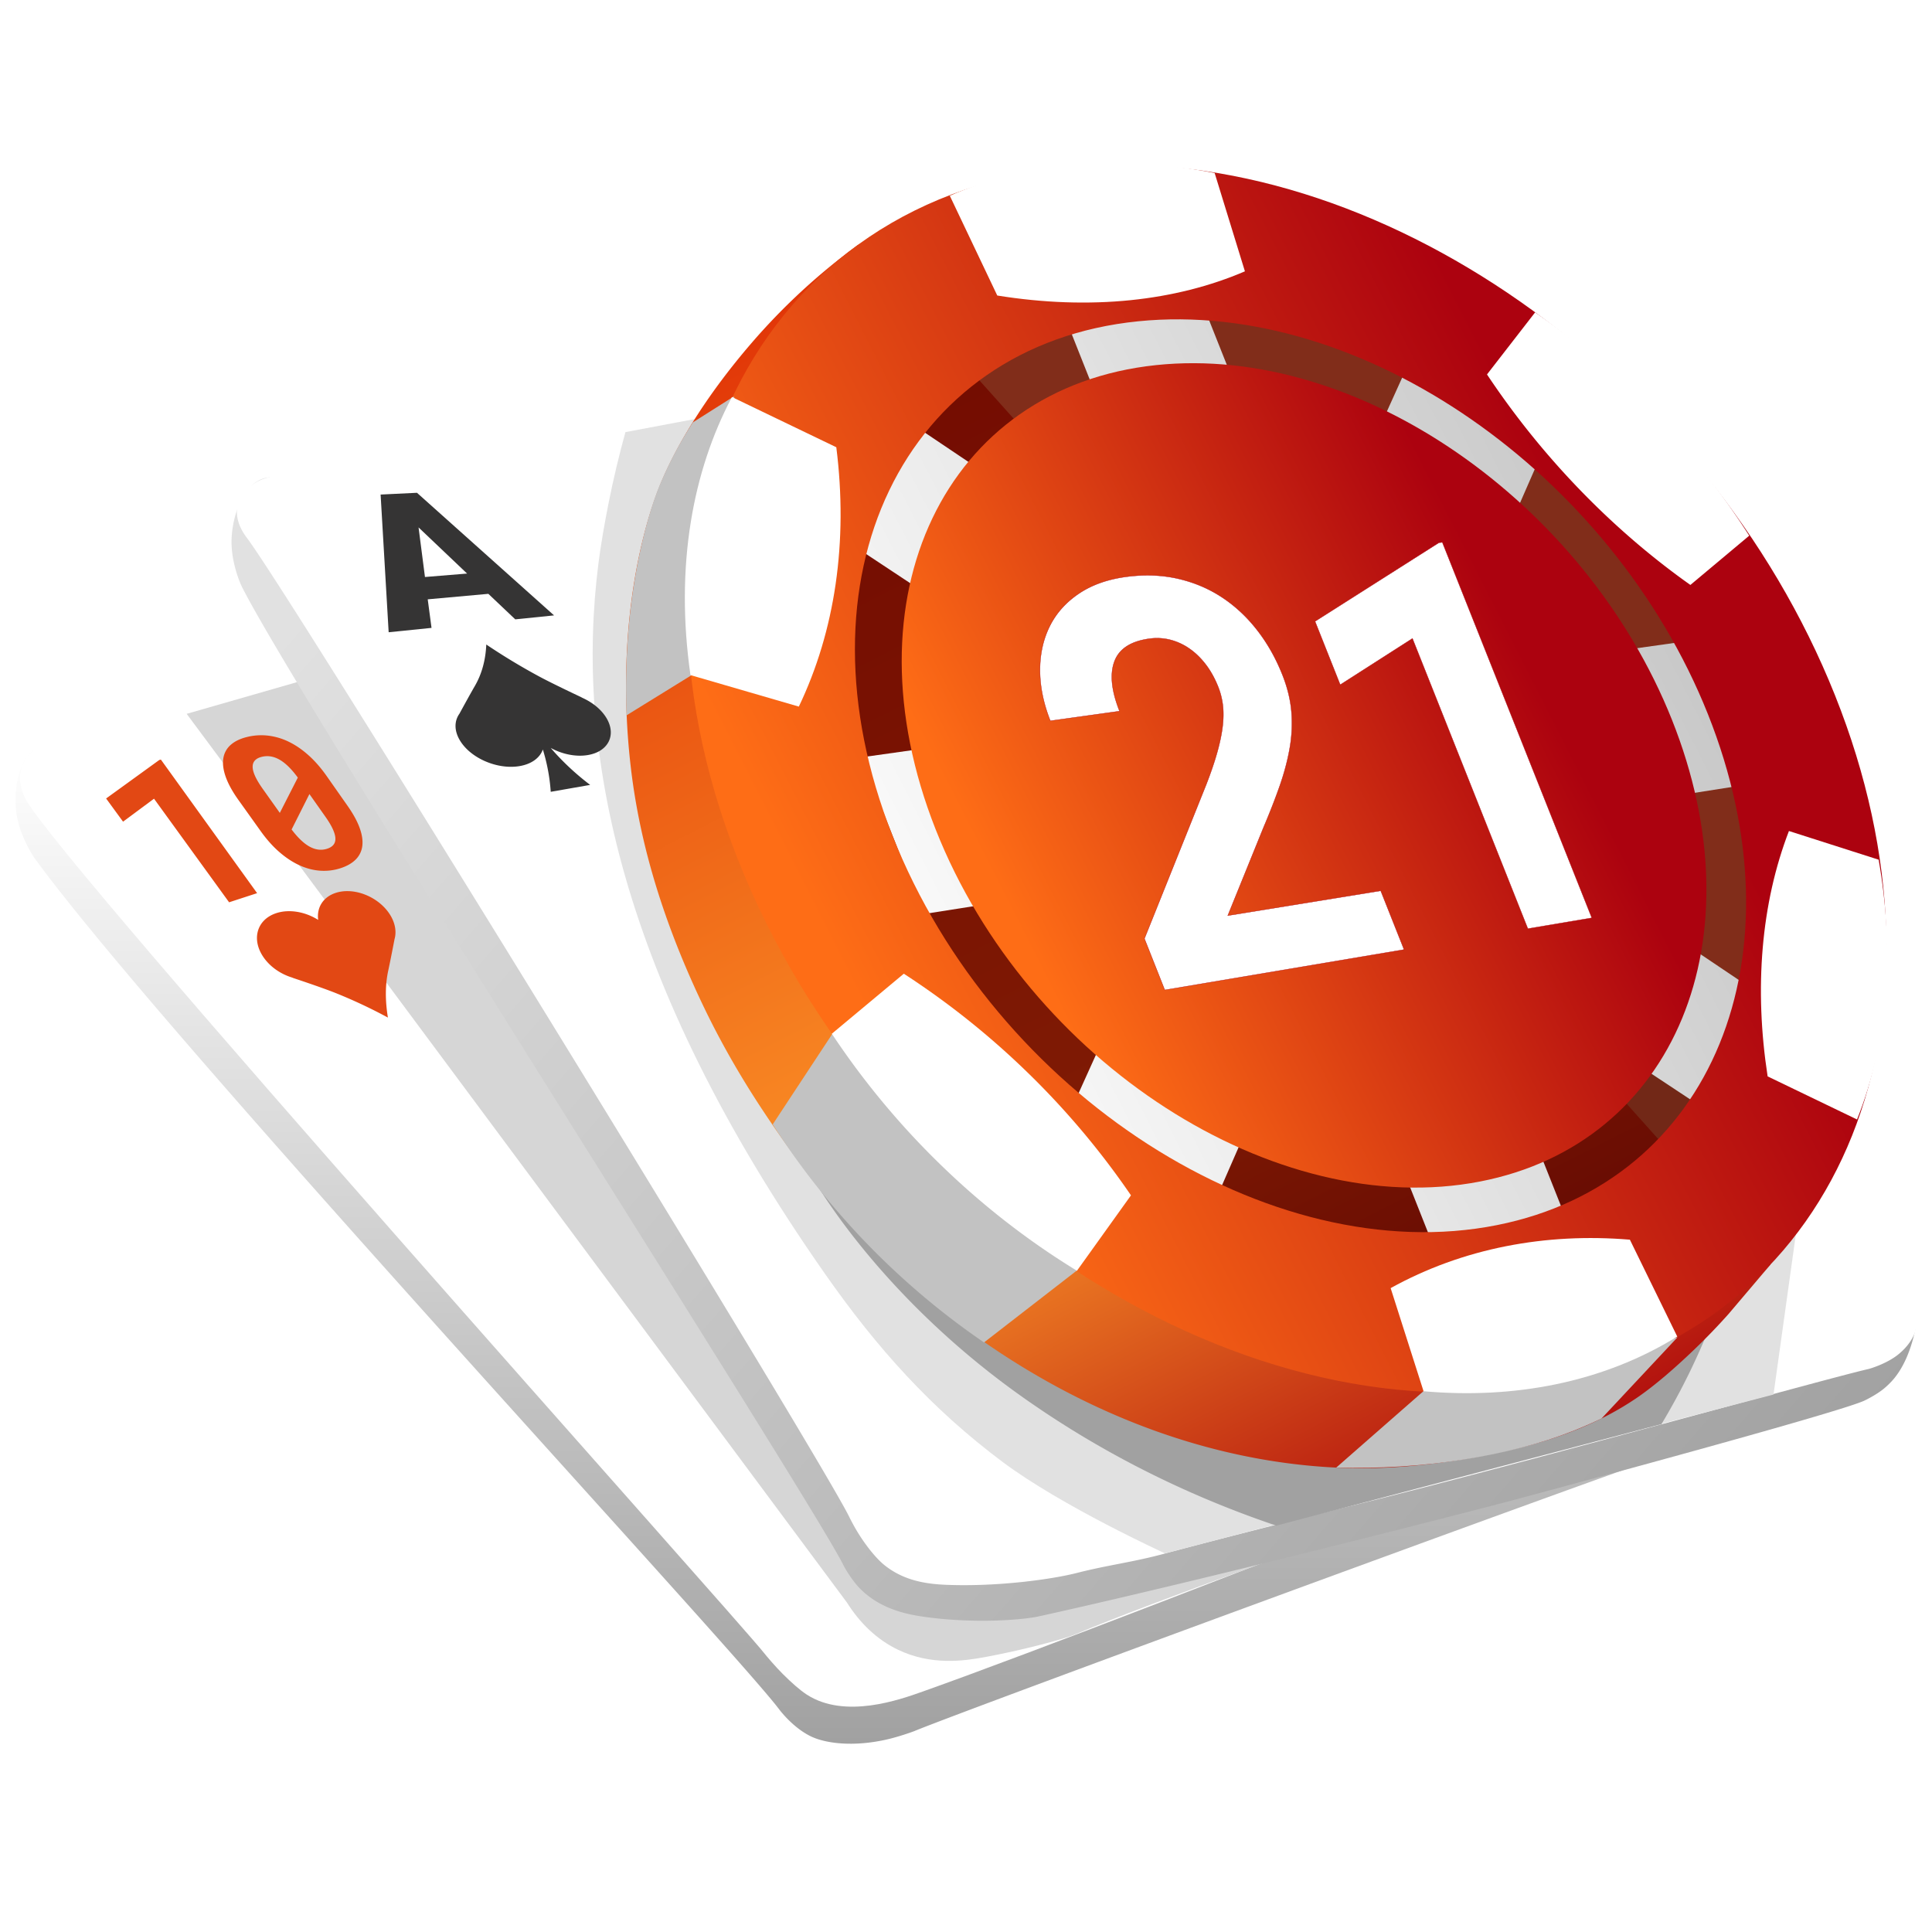 <svg id="лого" xmlns="http://www.w3.org/2000/svg" xmlns:xlink="http://www.w3.org/1999/xlink" width="3171" height="3171" viewBox="0 0 6342 6342"><defs><linearGradient id="linear-gradient" x1="2988.391" y1="5724" x2="2988.391" y2="2443.13" gradientUnits="userSpaceOnUse"><stop offset="0" stop-color="#a1a1a1"/><stop offset="1" stop-color="#fff"/></linearGradient><linearGradient id="linear-gradient-2" x1="5682.842" y1="5320.25" x2="1365.038" y2="1566.84" gradientUnits="userSpaceOnUse"><stop offset="0" stop-color="#a1a1a1"/><stop offset="1" stop-color="#e1e1e1"/></linearGradient><linearGradient id="linear-gradient-3" x1="4956.573" y1="4819.56" x2="2910.337" y2="803.594" gradientUnits="userSpaceOnUse"><stop offset="0" stop-color="#b2110e"/><stop offset=".366" stop-color="#fc9628"/><stop offset="1" stop-color="#e13507"/></linearGradient><linearGradient id="linear-gradient-4" x1="2812.53" y1="3291.821" x2="5747.03" y2="1796.619" gradientUnits="userSpaceOnUse"><stop offset="0" stop-color="#fff"/><stop offset="1" stop-color="#c2c2c2"/></linearGradient><linearGradient id="linear-gradient-5" x1="2256.06" y1="3558.821" x2="6192.47" y2="1553.12" gradientUnits="userSpaceOnUse"><stop offset="0" stop-color="#fe6d16"/><stop offset=".142" stop-color="#fe6d16"/><stop offset=".776" stop-color="#ac020f"/><stop offset="1" stop-color="#ac020f"/></linearGradient><linearGradient id="linear-gradient-6" x1="2959.94" y1="3218.309" x2="5601.53" y2="1872.351" xlink:href="#linear-gradient-5"/><filter id="filter" x="2720.22" y="967.563" width="3086.59" height="3161.497" filterUnits="userSpaceOnUse"><feGaussianBlur result="blur" stdDeviation="15.811" in="SourceAlpha"/><feFlood result="flood" flood-color="#1e1f1e" flood-opacity=".52"/><feComposite result="composite" operator="out" in2="blur"/><feOffset result="offset" dx="-16"/><feComposite result="composite-2" operator="in" in2="SourceAlpha"/><feBlend result="blend" mode="multiply" in2="SourceGraphic"/></filter><style>.cls-14,.cls-2,.cls-7{fill-rule:evenodd}.cls-2{fill:#fff}.cls-7{fill:#353434}.cls-14{fill:#c2c2c2}</style></defs><path id="Фигура_2" data-name="Фигура 2" d="M207.4 2447.09s-48.628-12.17-83.737 6.16c-61.7 32.21-78.974 133.22-70.737 208.38 8.016 73.13 50.813 141.89 60.089 154.68C532 3393.63 2403.53 5406.18 2557.35 5610.67c9.72 12.92 51.19 63.83 105.78 89.77 44.6 21.2 135.14 36.05 252.15 8.61 32.68-7.66 74.92-21.96 87.33-27.05 186.06-76.41 2182.76-809 2450.12-900.18 82.18-28.03 281.84-144.64 343.84-184.76a279.437 279.437 0 0059.3-51.11 273.423 273.423 0 0020.26-26.63c33.19-49.68 47.39-118.77 49.62-185.01Q3066.57 3390.7 207.4 2447.09z" fill="url(#linear-gradient)" fill-rule="evenodd"/><path id="Фигура_1" data-name="Фигура 1" class="cls-2" d="M85.094 2624.84c-7.877-14.42-23.759-50.12-18.45-86.08 4.3-29.16 20.508-57.7 44.279-76.24 29.433-22.96 68.778-25.47 76.259-25.83 135.784-6.57 1252.008-311.93 1637.108-416.88l2944.57 2865.31c-584.57 231.26-1382.99 540.8-1740.42 667.75-74.06 26.31-254.55 91.23-380.07 9.84-23.29-15.1-50.94-40.03-78.72-67.64-23.5-23.36-53.14-58.26-61.49-68.86-92.23-117.03-2303.393-2582.27-2423.066-2801.37z"/><path id="Фигура_1-2" data-name="Фигура 1" d="M612.755 2343.23q605.768-174.015 1211.535-348.02l3004.84 2888.68c-427.2 154.88-1051.12 375.99-1298.86 480.83-40.35 17.08-182.96 54.01-297.66 75.02-68.33 12.51-175.78 28.21-285.35-24.6-69.29-33.39-124.74-87.44-167.28-154.95Q1696.365 3801.71 612.755 2343.23z" fill="#d6d6d6" fill-rule="evenodd"/><path id="Фигура_2-2" data-name="Фигура 2" d="M947.31 1578.33s-46.039-19.83-83.639-7.38c-66.078 21.87-99.365 118.8-103.318 194.3-3.847 73.48 25.685 144.95 34.439 162.32C983.49 2302.14 2665.36 4927.41 2768.91 5138.45c4.18 8.52 28.61 51.28 56.58 78.7 56.6 55.5 127.06 77.85 196.8 88.54 158.11 24.25 325.6 13.86 388.67 0 358.61-78.81 1015.49-240.33 1537.48-376.3 289.18-77.62 1078.23-290.85 1169.71-330.8 7.26-3.17 43.09-21.17 66.74-40.92a273.551 273.551 0 0024.28-23.03c40.75-43.7 65.87-109.6 78.72-174.62Q3617.59 2969.175 947.31 1578.33z" fill="url(#linear-gradient-2)" fill-rule="evenodd"/><path id="Фигура_1-3" data-name="Фигура 1" class="cls-2" d="M812.012 1767.71c-8.371-11.2-40.66-52.72-33.209-100.84 3.329-21.5 14.869-43.56 35.669-63.95 33.661-33 76.518-41.28 142.678-46.73 19.409-1.6 46.14-3.7 55.35-3.69 106.07.15 908.59-96.48 1451.38-212.74 510.54-109.37 1186.64-253.87 1313.62-317.28 6.15-3.07 90.55-36.945 162.35-36.893 35.46.026 67.92 6.2 98.4 22.133 36.72 19.19 59.73 47.76 71.34 63.95 45.48 63.42 156.51 219.51 180.81 277.92 172.02 413.62 1457.77 2217.01 1719.51 2519.76 51.27 59.3 210.73 302.6 246 356.62a237.186 237.186 0 0119.68 38.13c18.22 45.33 17.3 84.52 12.3 103.3-5.22 19.58-21.4 50.22-56.58 78.7-36.6 29.62-90.13 46.07-98.4 47.96-142.4 32.5-1107.17 302.81-1691.22 447.63-152.9 37.91-450.46 112.88-624.83 159.87-97.28 26.21-182.86 36.42-280.44 61.48-81.17 20.85-259.11 46.05-429.26 39.35-68.27-2.68-140.39-14.16-202.95-63.94-25.26-20.1-58.75-59.73-88.56-108.22-10.43-16.96-22.45-39.67-27.06-49.19-95.51-197.48-1822.737-3007.47-1976.578-3213.33z"/><path id="Фигура_5" data-name="Фигура 5" d="M2053.06 1418.46c-21.57 78.06-39.96 155.6-55.79 235.19-13.35 67.17-25.28 136.6-32.77 195.22-77.36 606.2 64.81 1362.03 742.91 2331.6 171.88 245.76 350.93 444.74 585.47 619.8 193.75 144.61 531.36 298.83 531.36 298.83q998.73-260.715 1997.48-521.42 65.8-471.6 131.61-943.21-1747.8-1146.135-3495.6-2292.26-202.33 38.13-404.67 76.25z" fill="#e1e1e1" fill-rule="evenodd"/><path id="Фигура_5_копия" data-name="Фигура 5 копия" d="M2924.47 2379.61c-299.83 369.36-462.94 841.15-348.67 1290.52 40.41 158.86 303.4 575.85 772.43 910.01 255.32 181.9 537.27 325.21 841.31 427.95q632.205-166.62 1264.42-333.26a2208.218 2208.218 0 00274.29-713.25q-1256.025-820.86-2512.03-1641.72z" fill="#a1a1a1" fill-rule="evenodd"/><g id="А_пики" data-name="А пики"><path id="пики" class="cls-7" d="M1928.72 2478.69c-39.47 6.39-83.9-3.26-120.92-23.51q12.135 14.19 25.2 28.04a852.864 852.864 0 00104.28 93.33l-129.43 22.65a599.022 599.022 0 00-17.16-107.81c-2.61-10.37-5.53-20.74-8.69-31.1-9.72 27.28-36.9 48.12-77.54 54.7-72.64 11.76-160.56-26.34-195.24-85.37-18.85-32.09-17.81-63.31-1.1-86.72 4.47-8.22 34.28-62.94 50.35-90.57 23.4-40.23 35.58-85.84 37.81-136.65q83.79 56.415 172.92 104.53c46.13 24.91 138.25 68.15 138.25 68.15l4.34 2.4c33.89 15.26 63.22 39.09 79.78 67.62 32.29 55.63 4.6 109.39-62.85 120.31z"/><path id="а" class="cls-7" d="M1691.39 2033.09l127.38-12.98-450-402.47-119.36 5.8 26.41 452.01 140.7-14.34-12.46-93.74 199-18.03zm-317.43-301.76l159.31 151.45-138.3 11.31z"/></g><path id="_10" data-name="10" d="M1295.1 3082.97c-.53 2.77-13.33 69.49-20.62 103.1-10.18 46.94-10.28 98.41-1.12 154.22a1665.715 1665.715 0 00-169.33-79.65c-46.61-18.83-141.221-50.07-141.221-50.07s-1.57-.65-4.056-1.69c-35.853-10.97-69.521-33.16-91.708-63.74-42.976-59.24-25.233-125.44 38.512-147.17 43.435-14.81 96.763-4.93 138.923 21.71-5.29-39.24 14.91-74.17 56.22-88.25 58.2-19.85 136.27 9.41 175.32 64.75 20.73 29.38 26.61 60.67 19.08 86.79zm-126.68-262.32q-18 18.645-50 29.14a175.846 175.846 0 01-65.76 8.47q-33.96-2.025-67.62-16.95-33.823-15.015-66.586-43.1-32.881-28.185-62.451-69.57l-73.3-102.6q-29.847-41.775-41.973-76.49-12.094-34.665-7.516-61.11a73.288 73.288 0 0124.888-44q20.184-17.535 54.567-25.64a194.3 194.3 0 0169.038-3.8 211.83 211.83 0 0167.58 20.58q32.993 16.215 64.2 44.33 31.11 28.005 59.02 67.82l68.62 97.82q27.66 39.45 39.48 72.24 11.835 32.835 8.76 58.54a74.969 74.969 0 01-20.947 44.32zm-250.426-326.74q-29.154-16.815-58.851-9.45-30.234 7.545-29.788 33.3.5 25.815 32.918 71.47l56.264 79.2 59.1-115.85q-30.63-41.925-59.643-58.67zm182.946 257.45q-1.305-25.755-32.65-70.21l-52.56-74.54-58.5 116.28q31.064 41.13 59.752 56.64 28.545 15.45 56.44 6.68 28.878-9.045 27.518-34.85zm-348.885 210.52l-246.464-340.06-101.637 75.42-55.623-76.12 174.647-126.43 5.186-1.23 315.865 438.44z" fill="#e24814" fill-rule="evenodd"/><g id="ФИШКА"><path id="Фигура_3" data-name="Фигура 3" d="M5811.88 4150.96q-68.88 81.165-137.75 162.33a2045.197 2045.197 0 01-105.51 109.88c-68.11 65.89-136.78 125.37-195.84 165.58-118.91 80.95-254.69 133.25-394.82 166.02-193.24 45.18-391.32 72.84-594.08 62.71-420.22-20.97-827.59-179.71-1180.79-431.64-229.28-163.54-471.09-393.9-704.71-749.25q-110.835-168.6-191.94-339.08c-141.63-297.5-209.89-553.86-236.16-782.12-48.6-422.4 27.46-767.42 107.01-948.13 57.56-130.77 152.37-281.36 287.82-439.02a2072.327 2072.327 0 01351.77-324.655q1497.51 1673.693 2995 3347.375z" fill="url(#linear-gradient-3)" fill-rule="evenodd"/><path id="Эллипс_1_копия" data-name="Эллипс 1 копия" d="M3705.47 973.944c773.54-75.525 1637.49 529.686 1968.97 1360.426 333.35 835.44 17.62 1618.69-726.61 1769.43-785.7 159.14-1743.18-450.51-2097.7-1348.78-352.84-894.03 39.62-1701.43 855.34-1781.076z" fill="#812d1a" filter="url(#filter)" fill-rule="evenodd"/><g id="МЕТКИ_ВНУТРЕННИЕ" data-name="МЕТКИ ВНУТРЕННИЕ"><path id="Прямоугольник_2" data-name="Прямоугольник 2" d="M3501.17 1054.12l451.15-44.89 105.44 265.41-449.84 48.64zM4593.31 3807.9l437.68-83.51 106.28 267.5-436.36 87.34zm725.42-1672.41l224.28-31.56 188.37 472.14-223.04 35.07zm-2490.46 350.44l262.09-36.88 201.75 510.53-260.67 40.98zm1787.72-1275.48l433.6 303.16-88.73 203.18-436.84-302.97zm-988.03 2184.83l468.79 300.07-99.59 228.01-472.52-299.61zm1886.85-308.18l232.22 156.17-156.96 393.28-235.39-155.78zM3008.39 1401.55l257.68 173.29-192.05 396.55-261.49-173.06z" fill="url(#linear-gradient-4)" fill-rule="evenodd"/></g><path id="Эллипс_1" data-name="Эллипс 1" d="M5118.08 4534.08c-1005.84 218.9-2242.27-561.62-2697.03-1715.8-452.47-1148.37 60.48-2182.712 1114.43-2271.192 982.73-82.5 2069.03 686.432 2487.88 1734.732 422.12 1056.49 29.66 2048.8-905.28 2252.26zm488.21-2190.15C5291.82 1555.62 4471.11 981.014 3736.94 1054.6c-770.95 77.28-1141.5 841.57-807.36 1687.95 335.65 850.18 1240.98 1427.43 1985 1278.87 707.45-141.26 1008.01-884.58 691.71-1677.49z" fill="url(#linear-gradient-5)" fill-rule="evenodd"/><path id="Эллипс_1_копия_2" data-name="Эллипс 1 копия 2" d="M3795.15 1198.48c664.06-69.65 1408.48 450.2 1693.17 1164.2 286.33 718.12 12.47 1390.7-629.42 1515.69-670.73 130.59-1484.91-389.66-1787.5-1155.67-301.21-762.54 30.79-1451.53 723.75-1524.22z" fill="url(#linear-gradient-6)" fill-rule="evenodd"/><path id="Фигура_4" data-name="Фигура 4" class="cls-14" d="M3536.42 4169.41q-188.8-197.385-377.6-394.75-212.79-191.235-425.58-382.46-98.4 149.415-196.79 298.83a2497.874 2497.874 0 00693.7 715.72q153.135-118.68 306.27-237.34z"/><path id="Фигура_4-2" data-name="Фигура 4" class="cls-14" d="M5506.85 4389.53l-518.58 136.96-314.12 38.89q-143.91 126.06-287.81 252.1c140.36 3.86 279.07-4.55 414.5-25.82 139.81-21.96 260.22-53.88 360.38-93.46 32.71-12.93 64.31-26.7 95.94-41.81q124.845-133.44 249.69-266.86z"/><path id="Фигура_4-3" data-name="Фигура 4" class="cls-14" d="M2275.69 2212.88c62.11-69.88 111.49-148.22 146.37-233.66 88.35-216.41 75.24-457.63-13.53-677.59q-67.035 42.435-134.07 84.86a1270.287 1270.287 0 00-107.01 201.67c-43.27 102.94-86.34 276.35-103.32 466.08a2306.545 2306.545 0 00-7.38 293.91z"/><g id="МЕТКИ_ВНЕШНИЕ" data-name="МЕТКИ ВНЕШНИЕ"><path id="Прямоугольник_3" data-name="Прямоугольник 3" class="cls-2" d="M4564.94 4228.4c117.25-64.92 244.34-110.99 378.84-137.59 131.02-25.91 267.29-33 406.48-21.41q77.775 159.03 155.51 317.97c-120 74.22-254.57 127.14-400.71 157.14-136.82 28.08-281.77 35.66-432.09 22.39q-54.06-169.395-108.03-338.5z"/><path id="Прямоугольник_3-2" data-name="Прямоугольник 3" class="cls-2" d="M3273.63 970.092c151.99 24.379 298.68 29.42 437.47 15.262 135.19-13.789 261.02-45.6 375.48-94.67q-49.725-161.541-99.37-322.791c-161.27-31.692-319.52-40.626-470.93-26.214-141.75 13.49-275.47 47.236-398.47 100.8z"/><path id="Прямоугольник_3-3" data-name="Прямоугольник 3" class="cls-2" d="M2966.87 3196.3a2655.108 2655.108 0 01413.88 331.76 2631.185 2631.185 0 01331.78 395.79q-88.185 123.09-177.33 247.54c-162.96-99.5-316.57-219.48-456.77-357.06a2616.956 2616.956 0 01-347.86-420.96q118.875-99.135 236.3-197.07z"/><path id="Прямоугольник_3-4" data-name="Прямоугольник 3" class="cls-2" d="M4881.25 1229.12a2687.459 2687.459 0 00308.56 382.53c111.88 115.3 232.33 218.74 359.08 308.5q97.095-81.3 193.12-161.71a2617.231 2617.231 0 00-328.49-414.47 2581.572 2581.572 0 00-374.32-318.59q-78.57 101.355-157.95 203.74z"/><path id="Прямоугольник_3-5" data-name="Прямоугольник 3" class="cls-2" d="M2745.26 1468.13c19.5 154.64 18.77 305.4-2.31 449.78-20.82 142.53-61.21 277.12-120.7 401.58l-355.71-103.4c-25.11-174.98-24.6-344.64 1.4-504.62 24-147.63 69.31-284.59 134.76-408.17q172.155 82.83 342.56 164.83z"/><path id="Прямоугольник_3-6" data-name="Прямоугольник 3" class="cls-2" d="M5872.37 2727.89c-45.4 117.9-74.31 246.61-86.02 383.74-11.55 135.33-6.19 276.75 16.08 421.69q147.435 71.085 293.48 141.49c52.24-130.46 84.04-272.5 94.84-422.85 9.97-138.82 1.91-282.99-23.9-429.91q-146.475-46.83-294.48-94.16z"/></g><path id="_21" data-name="21" d="M4532.32 2924.13l-502.05 81.48 116.89-288.25q30.78-72.2 53.43-136.87 22.62-64.53 33.1-124.78a468.2 468.2 0 005.55-119.32q-4.9-59.115-29.6-121.34-32.6-82.08-83-146.76-50.475-64.74-114.97-107.32-64.635-42.66-143.1-60.95-78.72-18.33-167.62-7.14-93.285 11.76-157.6 54.43-64.5 42.84-96.92 107.24-32.46 64.56-32.54 145.08-.06 80.64 33.93 166.55l227.15-31.74q-40.05-101.1-16.64-163.51 23.34-62.235 115.73-74.49a177.5 177.5 0 0167.61 3.88 193.371 193.371 0 0162.58 28.8q29.415 20.355 53.64 51.9 24.21 31.56 41.12 74.17a240.044 240.044 0 0115.15 60.34q3.78 31.65-.86 69.57-4.635 37.965-17.85 85.08-13.245 47.19-36.24 106.14l-202.46 504.83 66.7 168.52 785.46-132.63zm202.25-1143.87l-11.29 1.43-406.45 258.08 82.61 207.97 237.11-151.94 378.8 952.61 209.81-35.43z" stroke="#ae040f" stroke-width="1" fill="#fff" fill-rule="evenodd"/></g></svg>
